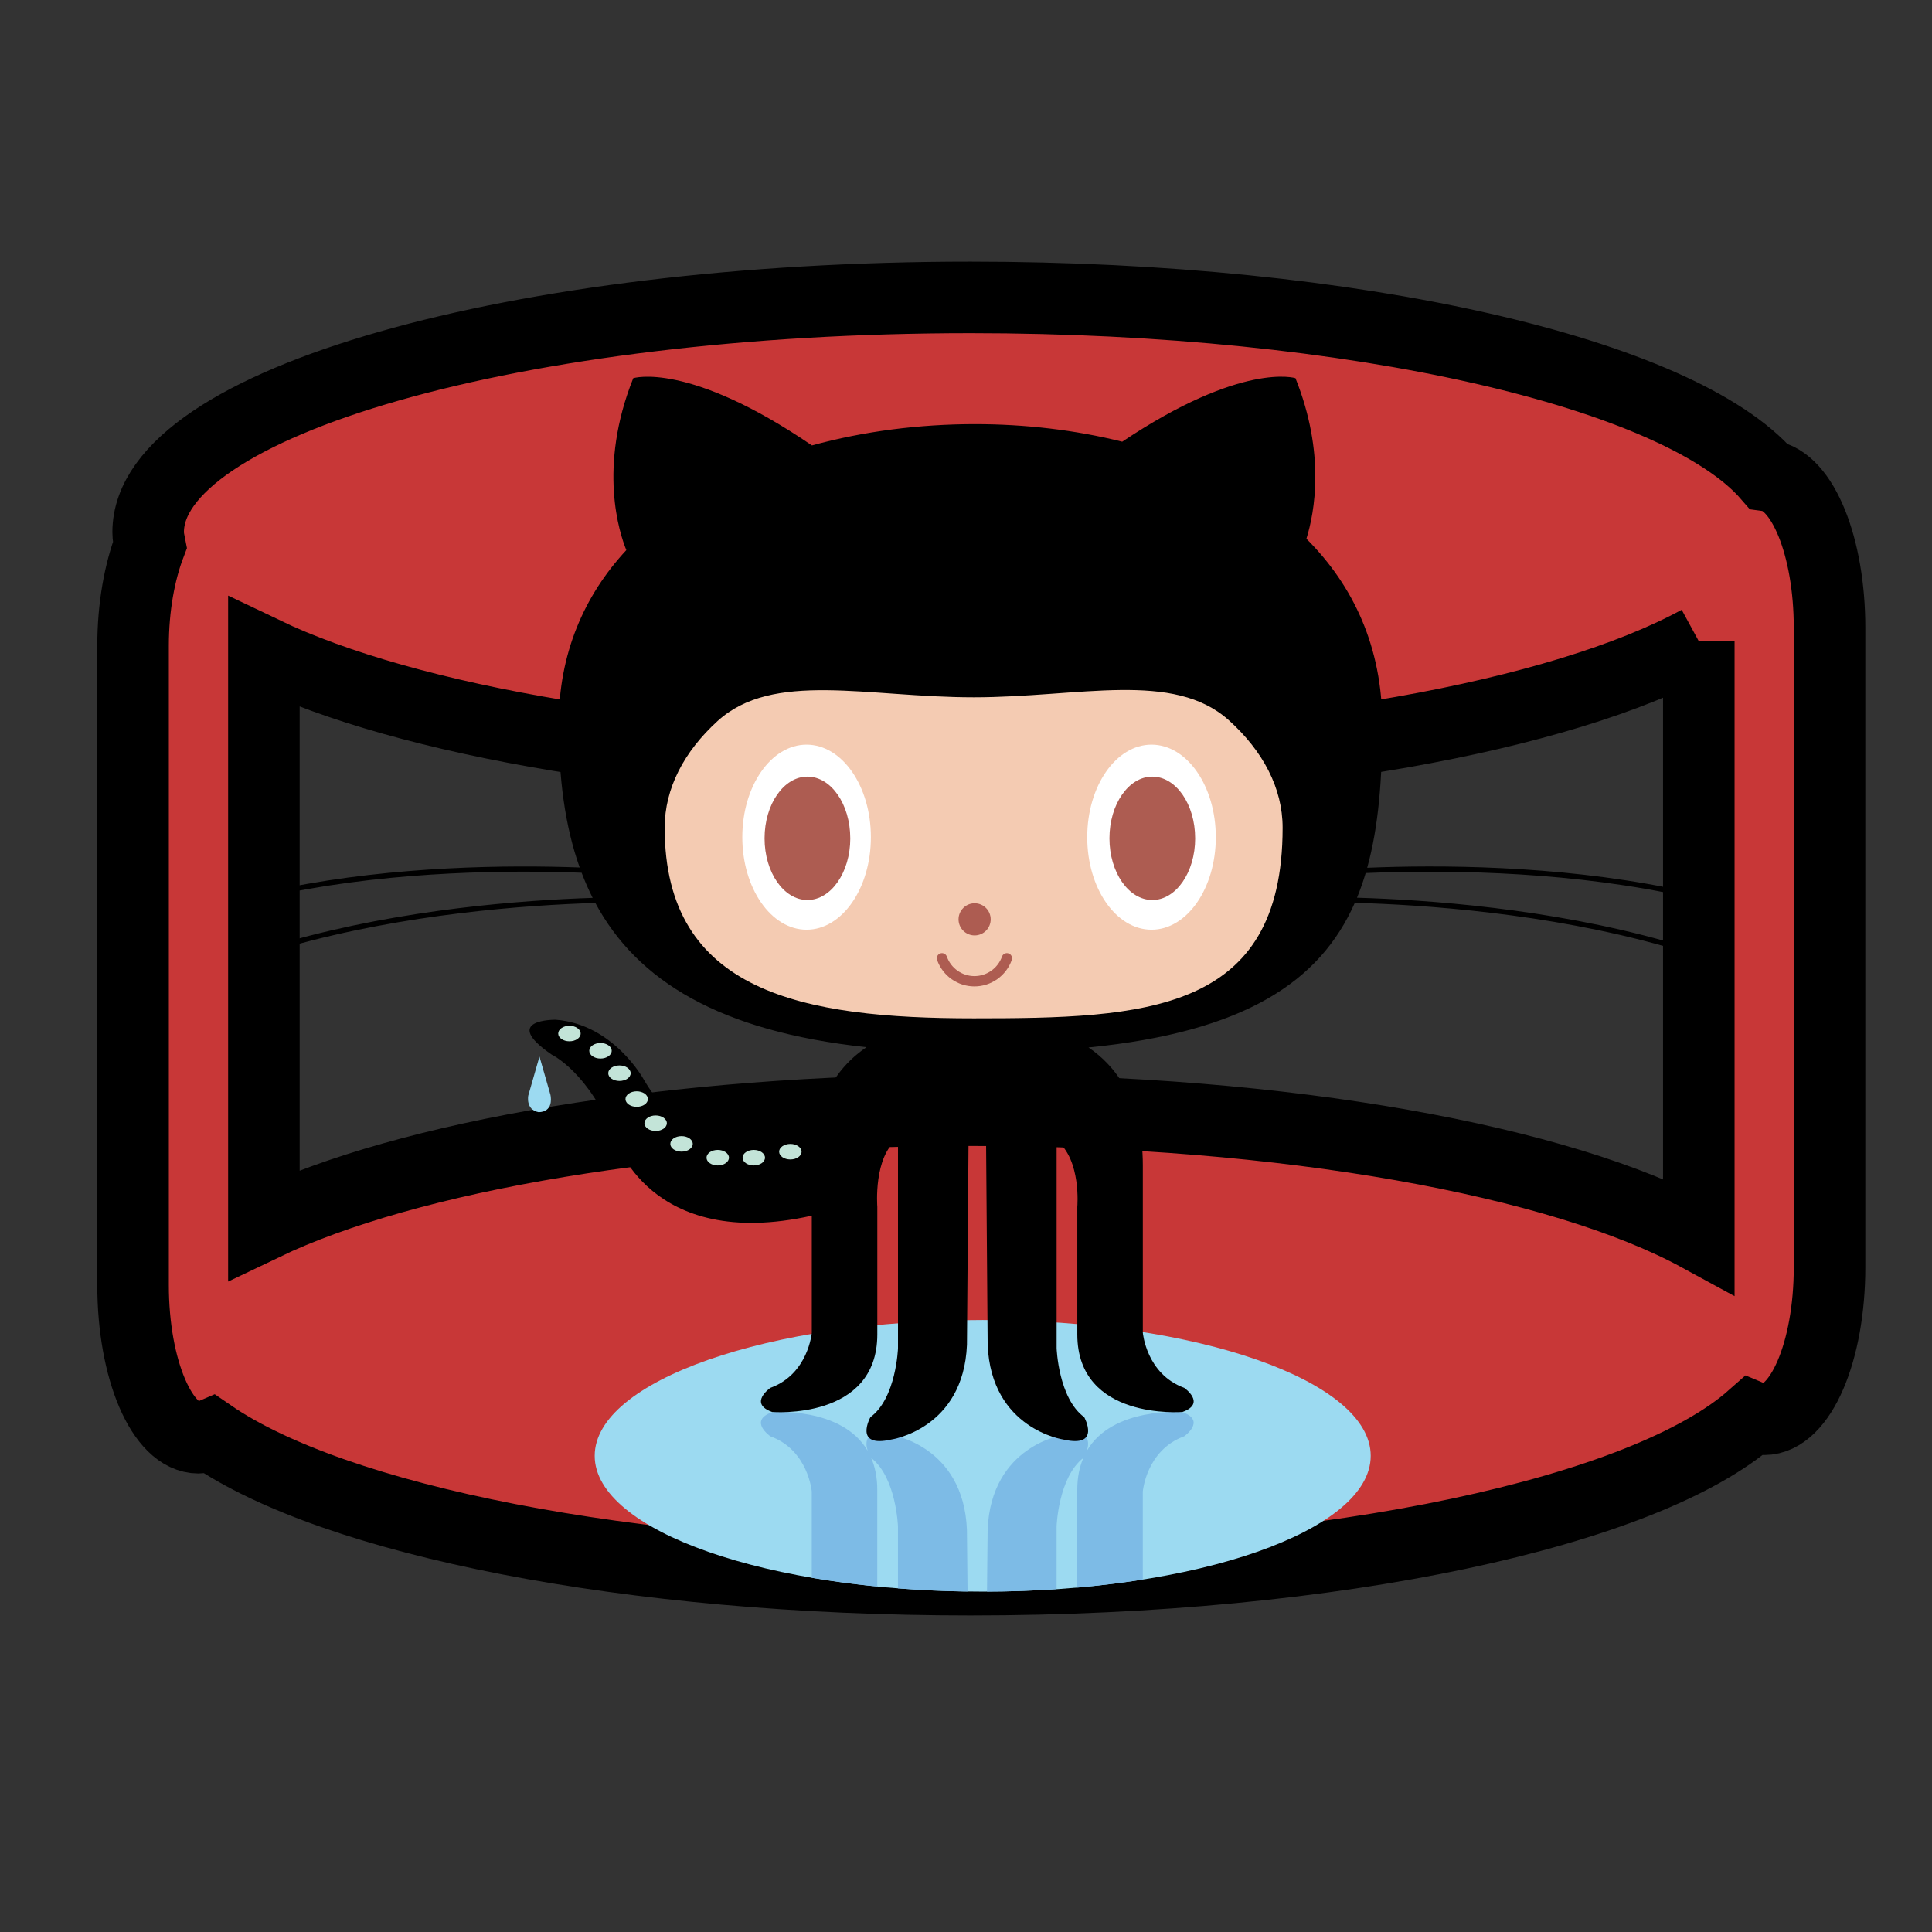 <?xml version="1.0" encoding="UTF-8" standalone="no"?>
<!-- Created with Inkscape (http://www.inkscape.org/) -->

<svg
   xmlns:dc="http://purl.org/dc/elements/1.1/"
   xmlns:cc="http://creativecommons.org/ns#"
   xmlns:rdf="http://www.w3.org/1999/02/22-rdf-syntax-ns#"
   xmlns:svg="http://www.w3.org/2000/svg"
   xmlns="http://www.w3.org/2000/svg"
   xmlns:sodipodi="http://sodipodi.sourceforge.net/DTD/sodipodi-0.dtd"
   xmlns:inkscape="http://www.inkscape.org/namespaces/inkscape"
   width="64px"
   height="64px"
   id="svg5348"
   version="1.1"
   inkscape:version="0.48.4 r9939"
   sodipodi:docname="git-icon-repository-github-64.svg"
   inkscape:export-filename="/home/jr0cket/projects/dev-docs/developer-guides/git-icon-repository-github-64.png"
   inkscape:export-xdpi="90"
   inkscape:export-ydpi="90">
  <rect width="100%" height="100%" fill="#333333" stroke="none"/>
  <defs
     id="defs5350" />
  <sodipodi:namedview
     id="base"
     pagecolor="#ffffff"
     bordercolor="#666666"
     borderopacity="1.0"
     inkscape:pageopacity="0.0"
     inkscape:pageshadow="2"
     inkscape:zoom="1"
     inkscape:cx="20.727776"
     inkscape:cy="43.633285"
     inkscape:current-layer="layer1"
     showgrid="true"
     inkscape:document-units="px"
     inkscape:grid-bbox="true"
     inkscape:window-width="982"
     inkscape:window-height="791"
     inkscape:window-x="60"
     inkscape:window-y="48"
     inkscape:window-maximized="0" />
  <g
     id="layer1"
     inkscape:label="Layer 1"
     inkscape:groupmode="layer">
    <path
       style="fill:#c83737;fill-opacity:1;stroke:#000000;stroke-width:2.37;stroke-miterlimit:4;stroke-dasharray:none;display:inline"
       d="m 32.147,9.852 c -15.041,0 -27.239,3.48 -27.239,7.777 0,0.147 0.027,0.281 0.056,0.426 -0.338,0.889 -0.556,2.048 -0.556,3.333 l 0,21.183 c 0,2.795 0.963,5.055 2.166,5.055 0.137,0 0.277,-0.037 0.407,-0.093 4.095,2.818 13.821,4.796 25.165,4.796 12.12,0 22.373,-2.261 25.905,-5.388 0.125,0.052 0.257,0.074 0.389,0.074 1.203,0 2.166,-2.242 2.166,-5.037 l 0,-21.183 c 0,-2.693 -0.895,-4.88 -2.037,-5.037 C 55.635,12.366 44.927,9.852 32.147,9.852 z m 24.128,11.388 0,19.702 C 51.721,38.462 42.627,36.776 32.147,36.776 c -9.951,0 -18.654,1.52 -23.405,3.796 l 0,-18.961 c 4.752,2.276 13.455,3.796 23.405,3.796 10.481,0 19.574,-1.687 24.128,-4.166 z"
       id="path5296-7-9"
       inkscape:connector-curvature="0" />
    <g
       id="g5225"
       transform="matrix(0.121,0,0,0.121,9.477,12.479)">
      <path
         d="m 296.94,295.43 c 0,20.533 -47.56,37.176 -106.22,37.176 -58.67,0 -106.23,-16.643 -106.23,-37.176 0,-20.533 47.558,-37.18 106.23,-37.18 58.66,0 106.22,16.65 106.22,37.18 z"
         id="puddle"
         inkscape:connector-curvature="0"
         style="fill:#9cdaf1" />
      <g
         id="shadow-legs"
         style="fill:#7dbbe6">
        <path
           id="path5205"
           d="m 161.85,331.22 v -26.5 c 0,-3.422 -0.619,-6.284 -1.653,-8.701 6.853,5.322 7.316,18.695 7.316,18.695 v 17.004 c 6.166,0.481 12.534,0.773 19.053,0.861 l -0.172,-16.92 c -0.944,-23.13 -20.769,-25.961 -20.769,-25.961 -7.245,-1.645 -7.137,1.991 -6.409,4.34 -7.108,-12.122 -26.158,-10.556 -26.158,-10.556 -6.611,2.357 -0.475,6.607 -0.475,6.607 10.387,3.775 11.33,15.105 11.33,15.105 v 23.622 c 5.72,0.98 11.71,1.79 17.94,2.4 z"
           inkscape:connector-curvature="0" />
        <path
           id="path5207"
           d="m 245.4,283.48 c 0,0 -19.053,-1.566 -26.16,10.559 0.728,-2.35 0.839,-5.989 -6.408,-4.343 0,0 -19.824,2.832 -20.768,25.961 l -0.174,16.946 c 6.509,-0.025 12.876,-0.254 19.054,-0.671 v -17.219 c 0,0 0.465,-13.373 7.316,-18.695 -1.034,2.417 -1.653,5.278 -1.653,8.701 v 26.775 c 6.214,-0.544 12.211,-1.279 17.937,-2.188 v -24.113 c 0,0 0.944,-11.33 11.33,-15.105 0,-0.01 6.13,-4.26 -0.48,-6.62 z"
           inkscape:connector-curvature="0" />
      </g>
      <path
         d="m 378.18,141.32 0.28,-1.389 c -31.162,-6.231 -63.141,-6.294 -82.487,-5.49 3.178,-11.451 4.134,-24.627 4.134,-39.32 0,-21.073 -7.917,-37.931 -20.77,-50.759 2.246,-7.25 5.246,-23.351 -2.996,-43.963 0,0 -14.541,-4.617 -47.431,17.396 -12.884,-3.22 -26.596,-4.81 -40.328,-4.81 -15.109,0 -30.376,1.924 -44.615,5.83 C 110.027,-4.339 95.044,0.404 95.044,0.404 85.264,24.861 91.311,42.97 93.148,47.467 81.653,59.873 74.635,75.71 74.635,95.126 c 0,14.658 1.669,27.808 5.745,39.237 -19.511,-0.71 -50.323,-0.437 -80.373,5.572 l 0.276,1.389 c 30.231,-6.046 61.237,-6.256 80.629,-5.522 0.898,2.366 1.899,4.661 3.021,6.879 -19.177,0.618 -51.922,3.062 -83.303,11.915 l 0.387,1.36 c 31.629,-8.918 64.658,-11.301 83.649,-11.882 11.458,21.358 34.048,35.152 74.236,39.484 -5.704,3.833 -11.523,10.349 -13.881,21.374 -7.773,3.718 -32.379,12.793 -47.142,-12.599 0,0 -8.264,-15.109 -24.082,-16.292 0,0 -15.344,-0.235 -1.059,9.562 0,0 10.267,4.838 17.351,23.019 0,0 9.241,31.01 53.835,21.061 v 32.032 c 0,0 -0.943,11.33 -11.33,15.105 0,0 -6.137,4.249 0.475,6.606 0,0 28.792,2.361 28.792,-21.238 v -34.929 c 0,0 -1.142,-13.852 5.663,-18.667 v 57.371 c 0,0 -0.47,13.688 -7.551,18.881 0,0 -4.723,8.494 5.663,6.137 0,0 19.824,-2.832 20.769,-25.961 l 0.449,-58.06 h 4.765 l 0.453,58.06 c 0.943,23.129 20.768,25.961 20.768,25.961 10.383,2.357 5.663,-6.137 5.663,-6.137 -7.08,-5.193 -7.551,-18.881 -7.551,-18.881 v -56.876 c 6.801,5.296 5.663,18.171 5.663,18.171 v 34.929 c 0,23.6 28.793,21.238 28.793,21.238 6.606,-2.357 0.474,-6.606 0.474,-6.606 -10.386,-3.775 -11.33,-15.105 -11.33,-15.105 v -45.786 c 0,-17.854 -7.518,-27.309 -14.87,-32.3 42.859,-4.25 63.426,-18.089 72.903,-39.591 18.773,0.516 52.557,2.803 84.873,11.919 l 0.384,-1.36 c -32.131,-9.063 -65.692,-11.408 -84.655,-11.96 0.898,-2.172 1.682,-4.431 2.378,-6.755 19.25,-0.8 51.38,-0.79 82.66,5.46 z"
         id="cat"
         inkscape:connector-curvature="0" />
      <path
         d="m 258.19,94.132 c 9.231,8.363 14.631,18.462 14.631,29.343 0,50.804 -37.872,52.181 -84.585,52.181 -46.721,0 -84.589,-7.035 -84.589,-52.181 0,-10.809 5.324,-20.845 14.441,-29.174 15.208,-13.881 40.946,-6.531 70.147,-6.531 29.07,-0.004 54.72,-7.429 69.95,6.357 z"
         id="face"
         inkscape:connector-curvature="0"
         style="fill:#f4cbb2" />
      <path
         d="m 160.1,126.06 c 0,13.994 -7.88,25.336 -17.6,25.336 -9.72,0 -17.6,-11.342 -17.6,-25.336 0,-13.992 7.88,-25.33 17.6,-25.33 9.72,0.01 17.6,11.34 17.6,25.33 z m 94.43,0 c 0,13.994 -7.88,25.336 -17.6,25.336 -9.72,0 -17.6,-11.342 -17.6,-25.336 0,-13.992 7.88,-25.33 17.6,-25.33 9.72,0.01 17.6,11.34 17.6,25.33 z"
         id="eyes"
         inkscape:connector-curvature="0"
         style="fill:#ffffff" />
      <g
         id="g5212"
         style="fill:#ad5c51">
        <path
           d="m 154.46,126.38 c 0,9.328 -5.26,16.887 -11.734,16.887 -6.474,0 -11.733,-7.559 -11.733,-16.887 0,-9.331 5.255,-16.894 11.733,-16.894 6.47,0 11.73,7.56 11.73,16.89 z m 94.42,0 c 0,9.328 -5.26,16.887 -11.734,16.887 -6.474,0 -11.733,-7.559 -11.733,-16.887 0,-9.331 5.255,-16.894 11.733,-16.894 6.47,0 11.73,7.56 11.73,16.89 z"
           id="pupils"
           inkscape:connector-curvature="0" />
        <circle
           r="4.401"
           cy="148.56"
           cx="188.5"
           id="nose"
           d="m 192.901,148.56 c 0,2.431 -1.97,4.401 -4.401,4.401 -2.431,0 -4.401,-1.97 -4.401,-4.401 0,-2.431 1.97,-4.401 4.401,-4.401 2.431,0 4.401,1.97 4.401,4.401 z"
           sodipodi:cx="188.5"
           sodipodi:cy="148.56"
           sodipodi:rx="4.401"
           sodipodi:ry="4.401" />
        <path
           d="m 178.23,159.69 c -0.26,-0.738 0.128,-1.545 0.861,-1.805 0.737,-0.26 1.546,0.128 1.805,0.861 1.134,3.198 4.167,5.346 7.551,5.346 3.384,0 6.417,-2.147 7.551,-5.346 0.26,-0.738 1.067,-1.121 1.805,-0.861 0.738,0.26 1.121,1.067 0.862,1.805 -1.529,4.324 -5.639,7.229 -10.218,7.229 -4.579,0 -8.68,-2.89 -10.21,-7.22 z"
           id="mouth"
           inkscape:connector-curvature="0" />
      </g>
      <path
         d="m 80.641,179.82 c 0,1.174 -1.376,2.122 -3.07,2.122 -1.693,0 -3.07,-0.948 -3.07,-2.122 0,-1.175 1.377,-2.127 3.07,-2.127 1.694,0 3.07,0.95 3.07,2.13 z m 8.5,4.72 c 0,1.174 -1.376,2.122 -3.07,2.122 -1.693,0 -3.07,-0.948 -3.07,-2.122 0,-1.175 1.377,-2.127 3.07,-2.127 1.694,0 3.07,0.95 3.07,2.13 z m 5.193,6.14 c 0,1.174 -1.376,2.122 -3.07,2.122 -1.693,0 -3.07,-0.948 -3.07,-2.122 0,-1.175 1.377,-2.127 3.07,-2.127 1.694,0 3.07,0.95 3.07,2.13 z m 4.72,7.08 c 0,1.174 -1.376,2.122 -3.07,2.122 -1.693,0 -3.07,-0.948 -3.07,-2.122 0,-1.175 1.377,-2.127 3.07,-2.127 1.694,0 3.07,0.95 3.07,2.13 z m 5.188,6.61 c 0,1.174 -1.376,2.122 -3.07,2.122 -1.693,0 -3.07,-0.948 -3.07,-2.122 0,-1.175 1.377,-2.127 3.07,-2.127 1.694,0 3.07,0.95 3.07,2.13 z m 7.09,5.66 c 0,1.174 -1.376,2.122 -3.07,2.122 -1.693,0 -3.07,-0.948 -3.07,-2.122 0,-1.175 1.377,-2.127 3.07,-2.127 1.694,0 3.07,0.95 3.07,2.13 z m 9.91,3.78 c 0,1.174 -1.376,2.122 -3.07,2.122 -1.693,0 -3.07,-0.948 -3.07,-2.122 0,-1.175 1.377,-2.127 3.07,-2.127 1.694,0 3.07,0.95 3.07,2.13 z m 9.87,0 c 0,1.174 -1.376,2.122 -3.07,2.122 -1.693,0 -3.07,-0.948 -3.07,-2.122 0,-1.175 1.377,-2.127 3.07,-2.127 1.694,0 3.07,0.95 3.07,2.13 z m 10.01,-1.64 c 0,1.174 -1.376,2.122 -3.07,2.122 -1.693,0 -3.07,-0.948 -3.07,-2.122 0,-1.175 1.377,-2.127 3.07,-2.127 1.694,0 3.07,0.95 3.07,2.13 z"
         id="octo"
         inkscape:connector-curvature="0"
         style="fill:#c3e4d8" />
      <path
         d="m 69.369,186.12 -3.066,10.683 c 0,0 -0.8,3.861 2.84,4.546 3.8,-0.074 3.486,-3.627 3.223,-4.781 z"
         id="drop"
         inkscape:connector-curvature="0"
         style="fill:#9cdaf1" />
    </g>
  </g>
</svg>
